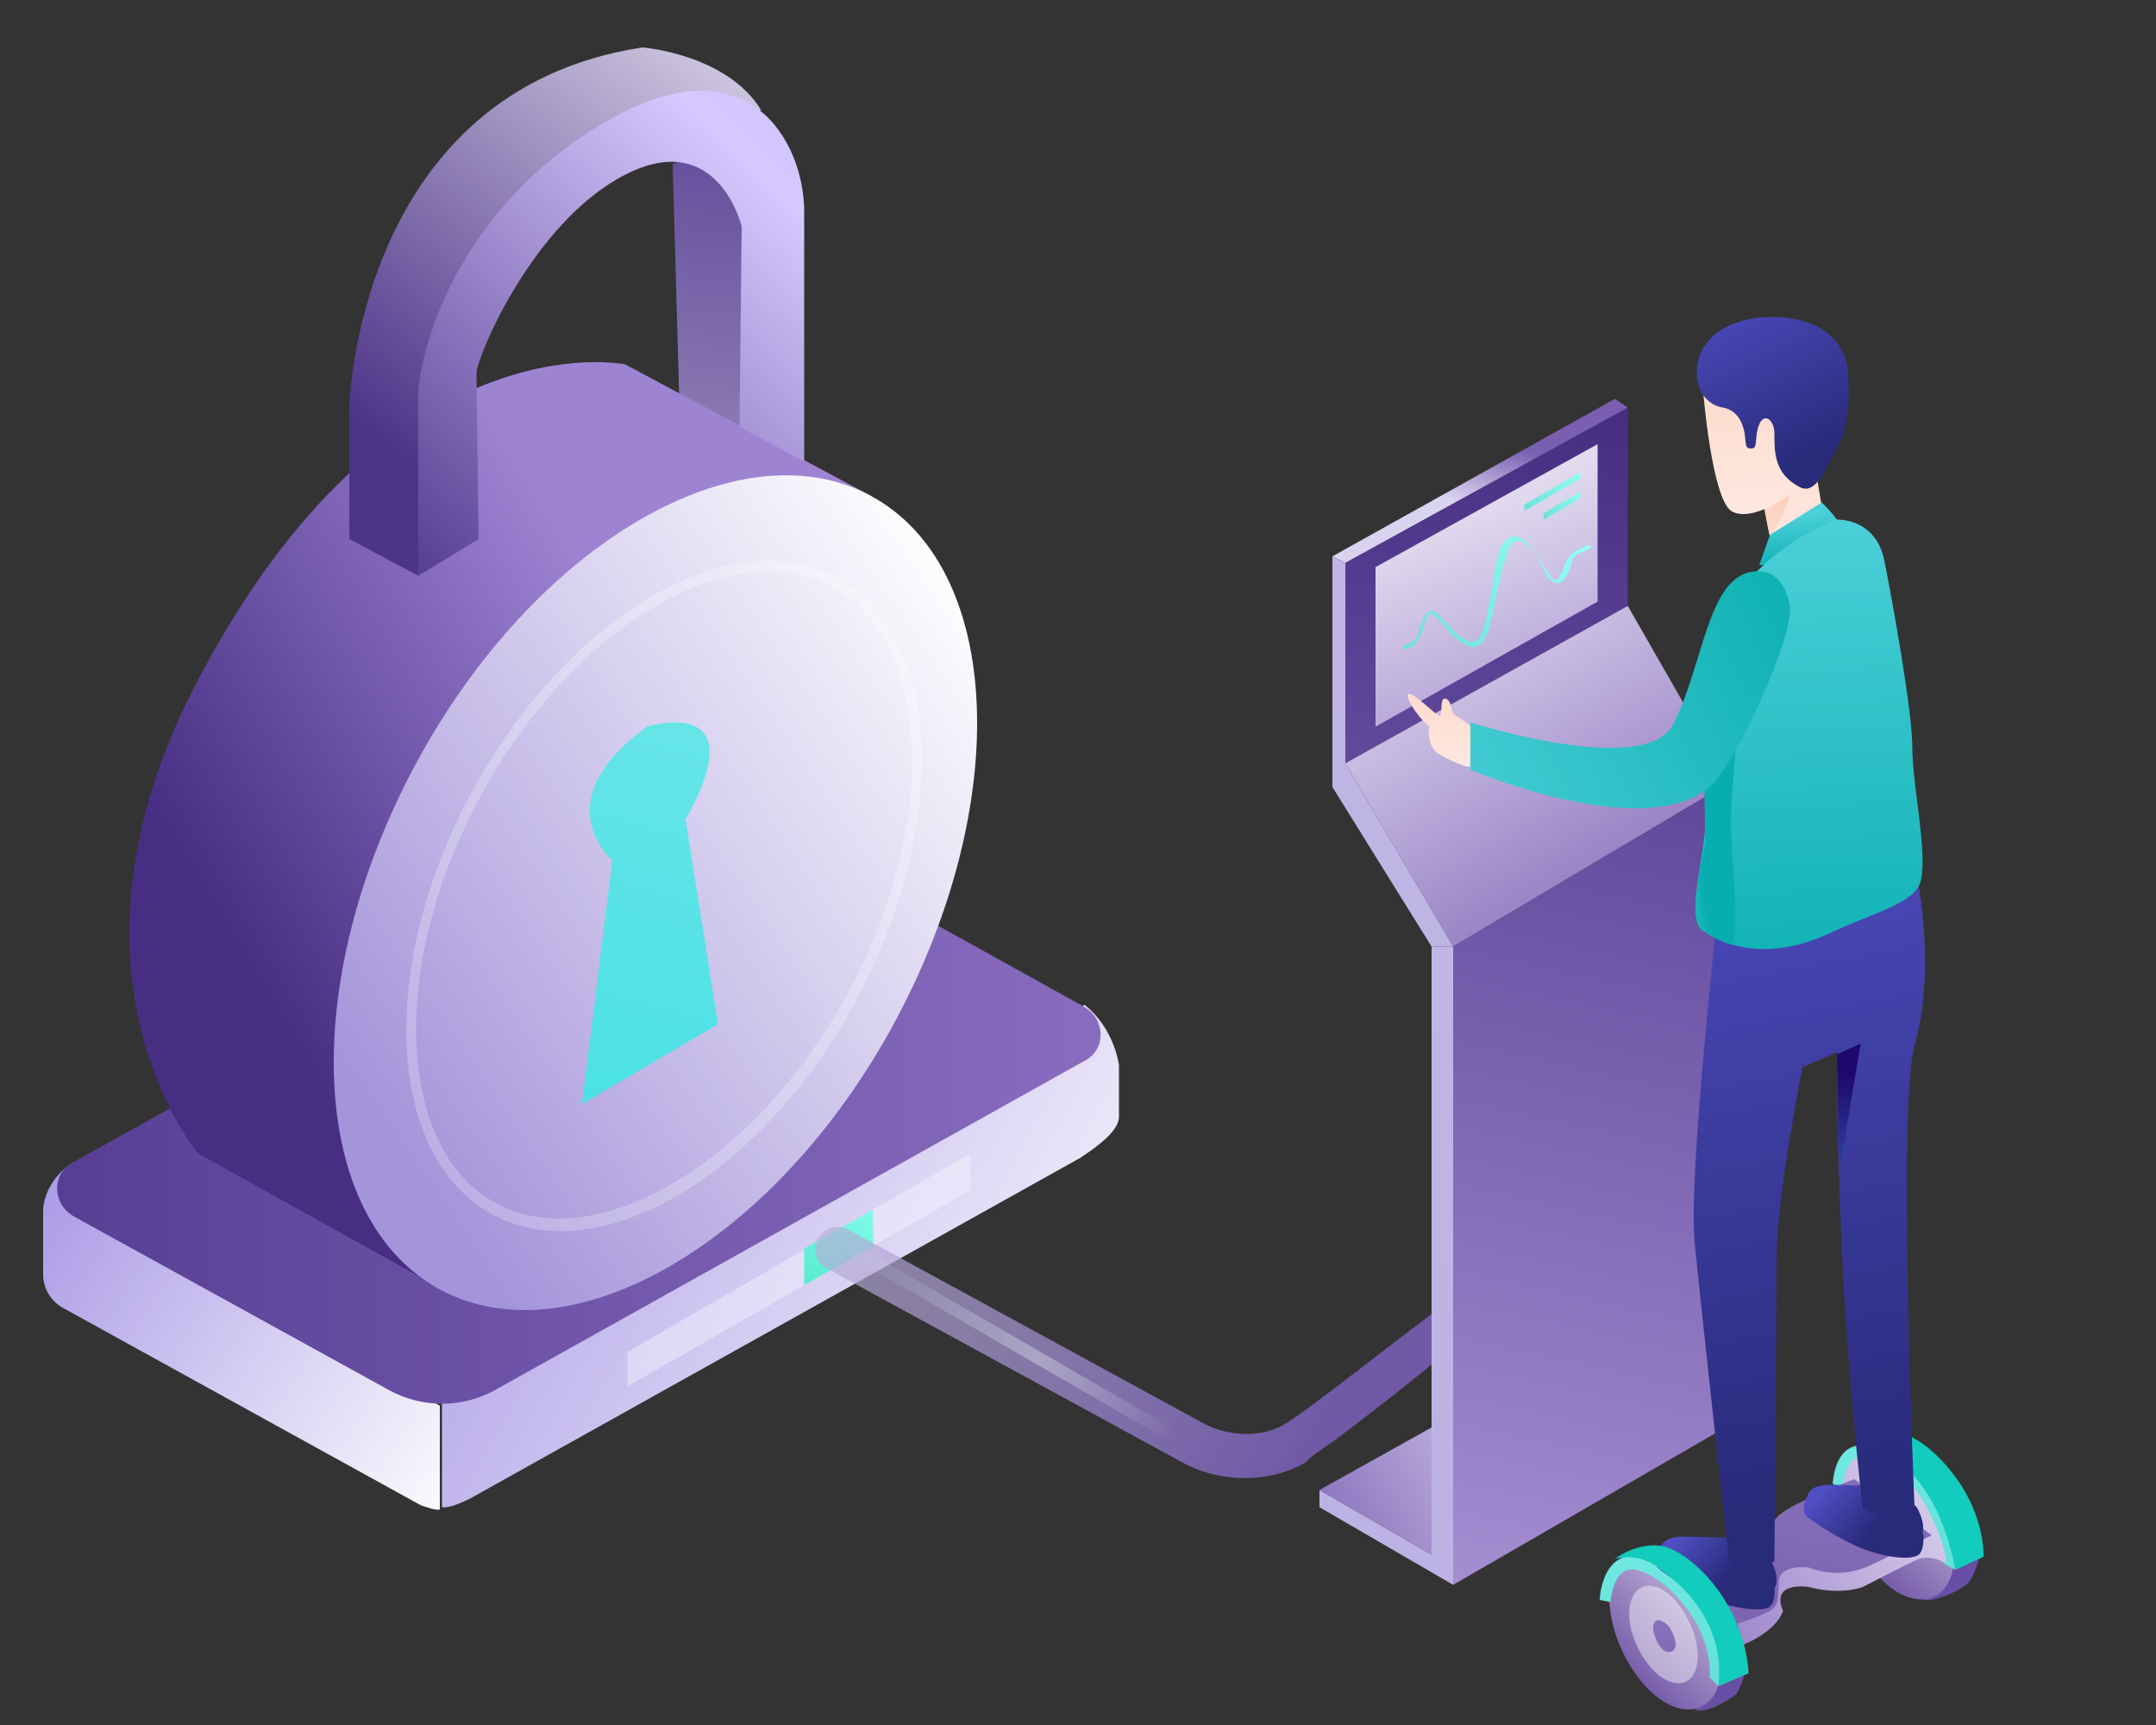 <?xml version="1.0" encoding="utf-8"?>
<!-- Generator: Adobe Illustrator 21.1.0, SVG Export Plug-In . SVG Version: 6.00 Build 0)  -->
<svg version="1.1" id="图层_1" xmlns="http://www.w3.org/2000/svg" xmlns:xlink="http://www.w3.org/1999/xlink" x="0px" y="0px"
	 viewBox="0 0 100 80" style="enable-background:new 0 0 100 80;" xml:space="preserve">
<rect x="0" y="0" width="100" height="80" fill="#333333" stroke="none"/>
<style type="text/css">
	.st0{fill:url(#XMLID_3_);}
	.st1{fill:url(#XMLID_4_);}
	.st2{fill:url(#XMLID_5_);}
	.st3{fill:url(#XMLID_6_);}
	.st4{fill:url(#XMLID_7_);}
	.st5{fill:url(#XMLID_8_);}
	.st6{fill:url(#XMLID_9_);}
	.st7{fill:url(#XMLID_1437_备份_1_);}
	.st8{fill:url(#XMLID_10_);}
	.st9{fill:url(#XMLID_11_);}
	.st10{opacity:0.4;fill:#FBF8FF;enable-background:new    ;}
	.st11{fill:url(#SVGID_1_);}
	.st12{fill:url(#SVGID_2_);}
	.st13{opacity:0.516;fill:url(#Shape_1_);enable-background:new    ;}
	.st14{fill:#E2FEFF;}
	.st15{fill:url(#XMLID_12_);}
	.st16{fill:url(#XMLID_13_);}
	.st17{fill:url(#XMLID_14_);}
	.st18{fill:url(#XMLID_15_);}
	.st19{fill:url(#XMLID_16_);}
	.st20{fill:url(#XMLID_17_);}
	.st21{fill:url(#XMLID_18_);}
	.st22{fill:url(#XMLID_19_);}
	.st23{fill:url(#XMLID_20_);}
	.st24{fill:url(#XMLID_21_);}
	.st25{fill:url(#XMLID_22_);}
	.st26{fill:url(#XMLID_23_);}
	.st27{fill:url(#XMLID_24_);}
	.st28{fill:url(#XMLID_25_);}
	.st29{fill:url(#XMLID_26_);}
	.st30{fill:url(#XMLID_27_);}
	.st31{fill:url(#XMLID_28_);}
	.st32{fill:url(#XMLID_29_);}
	.st33{fill:#EE585C;}
	.st34{fill:url(#XMLID_30_);}
	.st35{fill:url(#XMLID_31_);}
	.st36{fill:#FFFFFF;fill-opacity:0.435;}
	.st37{fill:url(#XMLID_32_);}
	.st38{fill:url(#Path_15_);}
	.st39{fill:url(#Path_16_);}
	.st40{fill:url(#Path_17_);}
	.st41{fill:url(#Path_18_);}
	.st42{fill:url(#Path_19_);}
	.st43{fill:url(#Path_20_);}
	.st44{fill:url(#Path_21_);}
	.st45{fill:url(#Path_22_);}
	.st46{fill:url(#Path_23_);}
	.st47{fill:url(#Path_24_);}
	.st48{fill:url(#Path_25_);}
	.st49{fill:url(#Path_26_);}
	.st50{fill:url(#Path_27_);}
	.st51{fill:url(#XMLID_33_);}
	.st52{fill:url(#Path_28_);}
	.st53{fill:url(#Path_29_);}
</style>
<title>Icon/实物类/glht@2x</title>
<desc>Created with Sketch.</desc>
<linearGradient id="XMLID_3_" gradientUnits="userSpaceOnUse" x1="-336.779" y1="424.792" x2="-337.998" y2="425.282" gradientTransform="matrix(31.461 0 0 -23.242 10651.229 9937.526)">
	<stop  offset="0" style="stop-color:#FFFFFF"/>
	<stop  offset="1" style="stop-color:#AB9BE6"/>
</linearGradient>
<path id="XMLID_1445_" class="st0" d="M20.5,65.1l0,4.8c0,0,0.3,0.1,1.3-0.4l28.3-15.8c0.6-0.4,1.8-1.2,1.8-1.9l0-2.4
	c0,0-0.2-1.7-1.6-2.8L20.5,65.1z"/>
<linearGradient id="XMLID_4_" gradientUnits="userSpaceOnUse" x1="-328.88" y1="417.89" x2="-330.1" y2="418.579" gradientTransform="matrix(18.409 0 0 -16.136 6077.791 6810.935)">
	<stop  offset="0" style="stop-color:#FFFFFF"/>
	<stop  offset="1" style="stop-color:#AB9BE6"/>
</linearGradient>
<path id="XMLID_1444_" class="st1" d="M19.5,69.8L3,60.7c-0.6-0.3-1-0.9-1-1.6l0-3c0,0,0-1.3,1.4-2.2l17,11.3l0,4.8
	C20.3,70.1,19.5,69.8,19.5,69.8z"/>
<linearGradient id="XMLID_5_" gradientUnits="userSpaceOnUse" x1="-341.793" y1="427.3" x2="-340.793" y2="427.3" gradientTransform="matrix(48.423 0 0 -27.197 16553.207 11672.952)">
	<stop  offset="0" style="stop-color:#573E94"/>
	<stop  offset="1" style="stop-color:#896CBF"/>
</linearGradient>
<path id="XMLID_1443_" class="st2" d="M35.7,38.6l14.6,8.1c1,0.6,1,2,0,2.5L22.9,64.5c-1.5,0.8-3.3,0.8-4.8,0L3.4,56.4
	c-1-0.6-1-2,0-2.5l27.5-15.3C32.4,37.7,34.2,37.7,35.7,38.6z"/>
<linearGradient id="XMLID_6_" gradientUnits="userSpaceOnUse" x1="-266.181" y1="407.736" x2="-265.967" y2="412.478" gradientTransform="matrix(4.23 0 0 -12.397 1158.433 5115.352)">
	<stop  offset="0" style="stop-color:#FFFFFF"/>
	<stop  offset="1" style="stop-color:#573E92"/>
</linearGradient>
<path id="XMLID_1440_" class="st3" d="M31.2,7.6l0.3,10.7l2.9,1.6c0,0,1.5-9.6,0.9-10.3C34.6,8.7,33.7,6.8,31.2,7.6z"/>
<linearGradient id="XMLID_7_" gradientUnits="userSpaceOnUse" x1="-338.678" y1="431.882" x2="-338.165" y2="432.261" gradientTransform="matrix(34.389 0 0 -42.593 11658.873 18441.231)">
	<stop  offset="0" style="stop-color:#472E83"/>
	<stop  offset="1" style="stop-color:#9F83D3"/>
</linearGradient>
<path id="XMLID_1439_" class="st4" d="M40.4,23L29,16.9c0,0-10.9-2.3-19.8,14.6c-7.2,13.6,0,22,0,22l10.6,5.9L40.4,23z"/>
<linearGradient id="XMLID_8_" gradientUnits="userSpaceOnUse" x1="-329.328" y1="427.46" x2="-330.524" y2="425.564" gradientTransform="matrix(19.089 0 0 -24.539 6329.213 10464.98)">
	<stop  offset="0" style="stop-color:#FFFFFF"/>
	<stop  offset="0.366" style="stop-color:#FBFBFF"/>
	<stop  offset="1" style="stop-color:#4E3489"/>
</linearGradient>
<path id="XMLID_1438_" class="st5" d="M19.4,26.7L16.2,25v-6.2c0,0,0.4-14.6,13.6-16.6c0,0,3.9,0.3,5.5,2.9c0,0-9.9,2.3-12.1,5.7
	C21,14.3,19.4,26.7,19.4,26.7z"/>
<linearGradient id="XMLID_9_" gradientUnits="userSpaceOnUse" x1="-336.353" y1="431.641" x2="-337.198" y2="430.89" gradientTransform="matrix(29.874 0 0 -38.72 10092.567 16738.531)">
	<stop  offset="0" style="stop-color:#FFFFFF"/>
	<stop  offset="1" style="stop-color:#A494DA"/>
</linearGradient>
<path id="XMLID_1437_" class="st6" d="M19.3,35.4c-5.5,10.2-5,21.1,1.1,24.4S36,57.6,41.5,47.4s5-21.1-1.1-24.4S24.8,25.2,19.3,35.4
	z"/>
<linearGradient id="XMLID_1437_备份_1_" gradientUnits="userSpaceOnUse" x1="-333.958" y1="429.419" x2="-333.958" y2="428.419" gradientTransform="matrix(24 0 0 -31 8045.815 13338)">
	<stop  offset="0" style="stop-color:#FFFFFF;stop-opacity:0.267"/>
	<stop  offset="1" style="stop-color:#FFFFFF;stop-opacity:0.232"/>
</linearGradient>
<path id="XMLID_1437_备份" class="st7" d="M21.9,36.7c4.4-8.1,12-12.6,16.9-9.9s5.3,11.4,0.9,19.6s-12,12.6-16.9,9.9
	S17.5,44.8,21.9,36.7z M38.6,27.2c-4.6-2.5-12,1.8-16.3,9.7C18,44.8,18.4,53.3,23,55.8c4.6,2.5,12-1.8,16.3-9.7
	C43.6,38.2,43.2,29.7,38.6,27.2z"/>
<linearGradient id="XMLID_10_" gradientUnits="userSpaceOnUse" x1="-327.928" y1="425.895" x2="-329.402" y2="423.977" gradientTransform="matrix(17.943 0 0 -22.536 5932.59 9583.514)">
	<stop  offset="0" style="stop-color:#FFFFFF"/>
	<stop  offset="0.137" style="stop-color:#FBFBFF"/>
	<stop  offset="0.476" style="stop-color:#D3C6FF"/>
	<stop  offset="0.514" style="stop-color:#D6C9FF"/>
	<stop  offset="1" style="stop-color:#5A4094"/>
</linearGradient>
<path id="XMLID_1436_" class="st8" d="M22.2,25l-2.8,1.7v-8.6c0.4-3.8,3.1-9.2,8.6-12.4c6.8-4,9.3,1,9.3,4.1s0,11.6,0,11.6l-3-1.6
	l0.1-9.3c0,0-1.1-4.6-5.4-2.4c-4.3,2.2-6.9,8.5-6.9,9.2S22.2,25,22.2,25z"/>
<linearGradient id="XMLID_11_" gradientUnits="userSpaceOnUse" x1="-292.662" y1="421.313" x2="-292.876" y2="419.141" gradientTransform="matrix(6.266 0 0 -17.598 1865.066 7435.398)">
	<stop  offset="0" style="stop-color:#78E7E9"/>
	<stop  offset="1" style="stop-color:#40E0E5"/>
</linearGradient>
<path id="XMLID_1435_" class="st9" d="M28.4,39.9c0,0-3.2-2.7,1.6-6.2c0,0,5.1-1.6,1.8,4.3l1.5,9.5L27,51.2L28.4,39.9z"/>
<polygon id="Shape" class="st10" points="29.1,64.3 45,55.2 45,53.5 29.1,62.7 "/>
<linearGradient id="SVGID_1_" gradientUnits="userSpaceOnUse" x1="-239.26" y1="340.123" x2="-240.649" y2="337.951" gradientTransform="matrix(3.215 0 0 -3.539 810.19 1257.939)">
	<stop  offset="0" style="stop-color:#94FFF6"/>
	<stop  offset="1" style="stop-color:#40E5C0"/>
</linearGradient>
<polygon class="st11" points="37.3,59.6 40.5,57.8 40.5,56.1 37.3,57.9 "/>
<linearGradient id="SVGID_2_" gradientUnits="userSpaceOnUse" x1="-358.337" y1="471.152" x2="-359.853" y2="471.468" gradientTransform="matrix(-31.526 0 0 11.624 -11282.201 -5416.537)">
	<stop  offset="0" style="stop-color:#F1F1FF;stop-opacity:0.377"/>
	<stop  offset="1" style="stop-color:#7159A8"/>
</linearGradient>
<path class="st12" d="M38.8,56.9c0.2,0,0.3,0,0.5,0.1l16.5,9c1.1,0.6,2.6,0.7,3.7,0.1c0.7-0.4,2.1-1.5,2.9-2.1
	c1.3-1,3.5-2.7,6.7-5.1c0.5,0.9,0.4,1.6-0.2,2.2c-1.4,1.4-5,4.2-7,5.7c-0.7,0.5-1.2,0.8-1.3,1c-1.7,1-4,1-5.8,0l-16.5-9
	c-0.5-0.3-0.6-0.9-0.4-1.3C38.1,57.1,38.5,56.9,38.8,56.9z"/>
<linearGradient id="Shape_1_" gradientUnits="userSpaceOnUse" x1="-368.456" y1="474.408" x2="-367.431" y2="474.056" gradientTransform="matrix(-17.939 0 0 10.642 -6553.704 -4984.401)">
	<stop  offset="0" style="stop-color:#F3FFFF;stop-opacity:0"/>
	<stop  offset="0.415" style="stop-color:#F3FFFF;stop-opacity:0.666"/>
	<stop  offset="1" style="stop-color:#E2FEFF;stop-opacity:0"/>
</linearGradient>
<path id="Shape_3_" class="st13" d="M38.3,56.9c-0.1,0-0.2,0.1-0.3,0.2c-0.1,0.1,0,0.3,0.1,0.4l17.3,10c0.1,0.1,0.3,0,0.4-0.1
	c0.1-0.1,0-0.3-0.1-0.4l-17.3-10C38.4,56.9,38.4,56.9,38.3,56.9z"/>
<path class="st14" d="M75.7,64.3c0.1,0,0.2,0.1,0.3,0.2c0.1,0.1,0,0.3-0.1,0.4l-9.2,5.6c-0.1,0.1-0.3,0-0.4-0.1
	c-0.1-0.1,0-0.3,0.1-0.4l9.2-5.6C75.6,64.4,75.7,64.3,75.7,64.3z"/>
<linearGradient id="XMLID_12_" gradientUnits="userSpaceOnUse" x1="-321.896" y1="418.196" x2="-321.83" y2="419.245" gradientTransform="matrix(13.101 0 0 -16.5 4285.773 6936.377)">
	<stop  offset="0" style="stop-color:#644A9D"/>
	<stop  offset="1" style="stop-color:#482E83"/>
</linearGradient>
<polygon id="XMLID_520_" class="st15" points="75.5,18.9 62.4,26.1 62.4,35.4 75.5,28.1 "/>
<linearGradient id="XMLID_13_" gradientUnits="userSpaceOnUse" x1="-329.273" y1="418.315" x2="-328.648" y2="417.378" gradientTransform="matrix(17.816 0 0 -15.787 5931.097 6631.406)">
	<stop  offset="0" style="stop-color:#E3DEF3"/>
	<stop  offset="0" style="stop-color:#E3DEF3"/>
	<stop  offset="1" style="stop-color:#8D74BE"/>
</linearGradient>
<polygon id="XMLID_519_" class="st16" points="62.4,35.4 67.4,43.9 80.2,36.3 75.5,28.1 "/>
<linearGradient id="XMLID_14_" gradientUnits="userSpaceOnUse" x1="-321.244" y1="431.491" x2="-321.335" y2="430.291" gradientTransform="matrix(12.827 0 0 -37.198 4195.149 16081.451)">
	<stop  offset="0" style="stop-color:#573E94"/>
	<stop  offset="1" style="stop-color:#A78FD3"/>
</linearGradient>
<polygon id="XMLID_518_" class="st17" points="67.4,43.9 67.4,73.5 80.2,66.1 80.2,36.3 "/>
<linearGradient id="XMLID_15_" gradientUnits="userSpaceOnUse" x1="-323.105" y1="392.857" x2="-322.908" y2="393.193" gradientTransform="matrix(13.705 0 0 -7.555 4495.866 2991.316)">
	<stop  offset="0" style="stop-color:#DAD3EF"/>
	<stop  offset="1" style="stop-color:#7A5FB1"/>
</linearGradient>
<polygon id="XMLID_517_" class="st18" points="75.5,18.9 74.9,18.5 61.8,25.8 62.4,26.1 "/>
<linearGradient id="XMLID_16_" gradientUnits="userSpaceOnUse" x1="-286.037" y1="421.15" x2="-286.132" y2="420.388" gradientTransform="matrix(5.592 0 0 -18.153 1664.422 7672.354)">
	<stop  offset="0" style="stop-color:#C0B5E5"/>
	<stop  offset="1" style="stop-color:#BFB5E5"/>
</linearGradient>
<polyline id="XMLID_516_" class="st19" points="61.8,25.8 61.8,36.5 66.4,43.9 67.4,43.9 62.4,35.4 62.4,26.1 "/>
<linearGradient id="XMLID_17_" gradientUnits="userSpaceOnUse" x1="-291.924" y1="429.466" x2="-292" y2="428.034" gradientTransform="matrix(6.178 0 0 -29.578 1868.188 12728.81)">
	<stop  offset="0" style="stop-color:#C2B8E6"/>
	<stop  offset="1" style="stop-color:#BDB2E4"/>
</linearGradient>
<polygon id="XMLID_515_" class="st20" points="66.4,43.9 66.4,72.1 61.2,69.1 61.2,69.9 67.4,73.5 67.4,43.9 "/>
<linearGradient id="XMLID_18_" gradientUnits="userSpaceOnUse" x1="-279.056" y1="380.861" x2="-281.041" y2="379.594" gradientTransform="matrix(5.155 0 0 -5.934 1511.204 2323.84)">
	<stop  offset="0" style="stop-color:#E1DCF3"/>
	<stop  offset="1" style="stop-color:#8F77C0"/>
</linearGradient>
<polygon id="XMLID_514_" class="st21" points="61.2,69.1 66.4,66.2 66.4,72.1 "/>
<linearGradient id="XMLID_19_" gradientUnits="userSpaceOnUse" x1="-315.099" y1="413.743" x2="-314.767" y2="412.666" gradientTransform="matrix(10.382 0 0 -13.075 3337.959 5427.543)">
	<stop  offset="0" style="stop-color:#FFFFFF"/>
	<stop  offset="1" style="stop-color:#B7A7D8"/>
</linearGradient>
<polygon id="XMLID_512_" class="st22" points="74.1,20.6 63.8,26.3 63.8,33.7 74.1,27.9 "/>
<linearGradient id="XMLID_20_" gradientUnits="userSpaceOnUse" x1="-307.681" y1="371.375" x2="-309.364" y2="370.602" gradientTransform="matrix(8.671 0 0 -5.173 2742.41 1947.082)">
	<stop  offset="0" style="stop-color:#94FFF6"/>
	<stop  offset="1" style="stop-color:#58D7CF"/>
</linearGradient>
<path id="XMLID_511_" class="st23" d="M70.1,24.9c0.4-0.1,0.8,0.2,1.2,0.9l0.4,0.6c0.1,0.1,0.2,0.3,0.2,0.3c0.1,0.2,0.2,0.2,0.3,0.2
	c0.1-0.1,0.3-0.4,0.4-0.8c0.1-0.2,0.2-0.3,0.3-0.4l0.1-0.1l0.6-0.3c0.1,0,0.1,0,0.2,0c0,0,0,0.1,0,0.1l0,0l-0.6,0.3
	c-0.2,0.1-0.3,0.2-0.3,0.4c-0.1,0.4-0.3,0.8-0.5,0.9c-0.2,0.1-0.4,0-0.6-0.2l-0.1-0.2l-0.1-0.2c0-0.1-0.2-0.3-0.2-0.4
	c-0.4-0.7-0.8-1-1.1-0.9c-0.3,0.1-0.5,0.7-0.8,2.1l-0.2,0.9c-0.2,1.1-0.4,1.6-0.7,1.8c-0.2,0.2-0.5,0.1-0.8-0.1
	c-0.1-0.1-0.3-0.2-0.5-0.4l-0.4-0.5l-0.2-0.2c0,0,0,0-0.1-0.1c-0.1-0.1-0.2-0.2-0.3-0.1c-0.1,0.1-0.1,0.2-0.2,0.3L66,29.2
	c-0.2,0.5-0.4,0.8-0.8,0.9c-0.1,0-0.1,0-0.1-0.1c0-0.1,0-0.1,0.1-0.1c0.3-0.1,0.5-0.2,0.6-0.6l0.1-0.3c0.1-0.3,0.2-0.5,0.3-0.6
	c0.2-0.1,0.3-0.1,0.5,0.1c0.1,0,0.1,0.1,0.2,0.2l0.4,0.4c0.2,0.3,0.4,0.4,0.6,0.5c0.2,0.2,0.4,0.2,0.6,0.1c0.2-0.1,0.4-0.7,0.6-1.9
	l0.1-0.4C69.4,25.7,69.6,25.1,70.1,24.9z"/>
<linearGradient id="XMLID_21_" gradientUnits="userSpaceOnUse" x1="-214.636" y1="243.322" x2="-216.319" y2="242.277" gradientTransform="matrix(2.619 0 0 -1.817 635.876 464.228)">
	<stop  offset="0" style="stop-color:#94FFF6"/>
	<stop  offset="1" style="stop-color:#58D7CF"/>
</linearGradient>
<polygon id="XMLID_381_" class="st24" points="70.7,23.7 73.3,22.2 73.3,21.9 70.7,23.4 "/>
<linearGradient id="XMLID_22_" gradientUnits="userSpaceOnUse" x1="-144.814" y1="166.485" x2="-146.497" y2="165.228" gradientTransform="matrix(1.719 0 0 -1.308 322.558 240.526)">
	<stop  offset="0" style="stop-color:#94FFF6"/>
	<stop  offset="1" style="stop-color:#58D7CF"/>
</linearGradient>
<polygon id="XMLID_380_" class="st25" points="71.6,24.1 73.3,23.1 73.3,22.8 71.6,23.8 "/>
<linearGradient id="XMLID_23_" gradientUnits="userSpaceOnUse" x1="-216.535" y1="302.569" x2="-215.721" y2="283.687" gradientTransform="matrix(2.631 0 0 -2.339 658.577 744.388)">
	<stop  offset="0" style="stop-color:#62479B"/>
	<stop  offset="1" style="stop-color:#6950A8"/>
</linearGradient>
<path id="XMLID_378_" class="st26" d="M91.9,71.9c0,0-0.3,1.2-0.6,1.5c-0.4,0.4-1.6,0.9-2.1,0.8c0,0,1.1-1.2,1.4-1.8L91.9,71.9z"/>
<linearGradient id="XMLID_24_" gradientUnits="userSpaceOnUse" x1="-281.08" y1="392.646" x2="-282.017" y2="391.346" gradientTransform="matrix(5.228 0 0 -7.359 1561.096 2953.236)">
	<stop  offset="0" style="stop-color:#FFFFFF"/>
	<stop  offset="1" style="stop-color:#7155A6"/>
</linearGradient>
<path id="XMLID_377_" class="st27" d="M85.5,69.7c0.3,2,1.7,4,3.1,4.4c1.4,0.4,2.3-0.8,2-2.8c-0.3-2-1.7-4-3.1-4.4
	C86,66.5,85.1,67.7,85.5,69.7z"/>
<linearGradient id="XMLID_25_" gradientUnits="userSpaceOnUse" x1="-286.551" y1="377.786" x2="-286.551" y2="378.786" gradientTransform="matrix(5.634 0 0 -5.77 1702.201 2252.728)">
	<stop  offset="0" style="stop-color:#60E1D7"/>
	<stop  offset="1" style="stop-color:#70E8E2"/>
</linearGradient>
<path id="XMLID_376_" class="st28" d="M90.7,72.8c0,0-0.2-3.3-2.9-5.3c0,0-2.5-1.7-2.8,1.3l5.3,3.8L90.7,72.8z"/>
<linearGradient id="XMLID_26_" gradientUnits="userSpaceOnUse" x1="-290.727" y1="384.387" x2="-290.799" y2="383.471" gradientTransform="matrix(6.037 0 0 -6.454 1843.834 2553.66)">
	<stop  offset="0" style="stop-color:#12CCBD"/>
	<stop  offset="1" style="stop-color:#54FFCA"/>
</linearGradient>
<path id="XMLID_375_" class="st29" d="M92,72.2c0,0,0.1-1.8-1.3-3.7c-1.4-1.9-2.8-2.3-3.4-2.1l-1.3,0.7c0,0,3.5-0.3,4.7,5.7L92,72.2
	z"/>
<linearGradient id="XMLID_27_" gradientUnits="userSpaceOnUse" x1="-198.655" y1="231.548" x2="-197.841" y2="219.584" gradientTransform="matrix(2.319 0 0 -1.641 538.849 442.262)">
	<stop  offset="0" style="stop-color:#62479B"/>
	<stop  offset="1" style="stop-color:#6950A8"/>
</linearGradient>
<path id="XMLID_374_" class="st30" d="M80.9,77.7c0,0-0.2,0.7-0.4,0.9c-0.3,0.2-1.3,0.9-1.9,0.7c0,0,0.7-0.6,1-1.2L80.9,77.7z"/>
<linearGradient id="XMLID_28_" gradientUnits="userSpaceOnUse" x1="-312.032" y1="400.196" x2="-313.786" y2="399.076" gradientTransform="matrix(9.884 0 0 -8.74 3181.053 3562.966)">
	<stop  offset="0" style="stop-color:#FFFFFF"/>
	<stop  offset="1" style="stop-color:#9F87CD"/>
</linearGradient>
<path id="XMLID_373_" class="st31" d="M90.3,72.5c0,0-0.7-0.4-1.3-0.2c-0.5,0.2-2.6,1.3-2.6,1.3s-1,0.4-2.5,0c0,0-1.8-0.3-1.2,1.1
	c0,0-0.2,0.9-1.9,1.6l-0.3-1.4c0,0,0.1-2.5,3.7-2.7c3.5-0.2,1.3-3.5,1.3-3.5s0.2-1.8,1.8-1.1C88.8,68.5,90,70.7,90.3,72.5z"/>
<linearGradient id="XMLID_29_" gradientUnits="userSpaceOnUse" x1="-281.083" y1="392.642" x2="-282.021" y2="391.342" gradientTransform="matrix(5.229 0 0 -7.359 1550.4 2958.166)">
	<stop  offset="0" style="stop-color:#FFFFFF"/>
	<stop  offset="1" style="stop-color:#7155A6"/>
</linearGradient>
<path id="XMLID_372_" class="st32" d="M74.7,74.8c0.3,2,1.7,4,3.1,4.4c1.4,0.4,2.3-0.8,2-2.8c-0.3-2-1.7-4-3.1-4.4
	C75.2,71.6,74.4,72.9,74.7,74.8z"/>
<path id="XMLID_371_" class="st33" d="M81.1,77.6l-1.4,0.6c0,0,0.2-2.3-2.3-5c0,0-0.9-0.9-2.3-0.8c0,0,0.9-0.9,2.2-0.6
	C78.5,72,80.9,74.4,81.1,77.6z"/>
<linearGradient id="XMLID_30_" gradientUnits="userSpaceOnUse" x1="-286.299" y1="380.803" x2="-286.299" y2="381.803" gradientTransform="matrix(5.611 0 0 -6.064 1683.363 2387.601)">
	<stop  offset="0" style="stop-color:#60E1D7"/>
	<stop  offset="1" style="stop-color:#70E8E2"/>
</linearGradient>
<path id="XMLID_370_" class="st34" d="M74.2,74.2l0.5,0.1c0,0,0.1-2,1.5-1.4c0.3,0.1,0.6,0.3,1,0.6c1.1,0.9,2.2,2.5,2.1,4.3l0.4,0.4
	c0,0,0.6-3-2.2-5.2C74.7,70.8,74.2,73.6,74.2,74.2z"/>
<linearGradient id="XMLID_31_" gradientUnits="userSpaceOnUse" x1="-317.977" y1="386.662" x2="-317.873" y2="387.022" gradientTransform="matrix(11.412 0 0 -6.689 3711.815 2659.598)">
	<stop  offset="0" style="stop-color:#7E65B2"/>
	<stop  offset="1" style="stop-color:#856CB8"/>
</linearGradient>
<path id="XMLID_369_" class="st35" d="M86,68.6l3.6,2.6c0,0-2.8,1.4-3.1,1.5c-0.3,0.1-1.3,0.5-2.6,0c0,0-1.4-0.2-1.4,0.7
	c0,0.9-0.1,1.1-0.4,1.3c-0.3,0.2-1.5,0.6-1.5,0.6l-2.4-3c0,0,0.6-0.4,1.4-0.3c0.8,0.1,2.5,0.4,2.5-0.3c0-0.8-0.1-0.9,0.3-1.3
	C82.8,69.8,86,68.6,86,68.6z"/>
<path id="XMLID_368_" class="st36" d="M75.6,75.3c0.2,1.2,1.1,2.5,1.9,2.7c0.9,0.3,1.4-0.5,1.2-1.7c-0.2-1.2-1.1-2.5-1.9-2.7
	C76,73.3,75.4,74.1,75.6,75.3z"/>
<linearGradient id="XMLID_32_" gradientUnits="userSpaceOnUse" x1="-9.947" y1="212.597" x2="-9.635" y2="188.64" gradientTransform="matrix(1.03 0 0 -1.45 87.192 355.549)">
	<stop  offset="0" style="stop-color:#FFFFFF"/>
	<stop  offset="1" style="stop-color:#6C4FAA"/>
</linearGradient>
<path id="XMLID_367_" class="st37" d="M76.7,75.7c0.1,0.4,0.3,0.8,0.6,0.9c0.3,0.1,0.5-0.2,0.4-0.5c-0.1-0.4-0.3-0.8-0.6-0.9
	C76.8,75,76.6,75.3,76.7,75.7z"/>
<linearGradient id="Path_15_" gradientUnits="userSpaceOnUse" x1="-285.554" y1="322.115" x2="-286.174" y2="322.443" gradientTransform="matrix(5.556 0 0 -3.035 1666.686 1051.239)">
	<stop  offset="0" style="stop-color:#282A7A"/>
	<stop  offset="1" style="stop-color:#514FC5"/>
</linearGradient>
<path id="Path" class="st38" d="M82.3,73.5c0,0,0.1,0.7-0.2,1s-1.8,0.1-2.9-0.4c-1.1-0.5-2.3-1.3-2.4-1.5c-0.1-0.2,0-0.7,0.2-0.9
	S82.3,73.5,82.3,73.5z"/>
<linearGradient id="Path_16_" gradientUnits="userSpaceOnUse" x1="-283.115" y1="313.187" x2="-283.735" y2="313.493" gradientTransform="matrix(5.352 0 0 -2.82 1595.763 955.88)">
	<stop  offset="0" style="stop-color:#282A7A"/>
	<stop  offset="1" style="stop-color:#514FC5"/>
</linearGradient>
<path id="Path_1_" class="st39" d="M82.1,72.3c0,0,0.8,1.3-0.2,1.7c-1.2,0.5-5.3-1.6-4.8-2.4c0.4-0.5,1.3-0.3,2.7-0.3
	C81.3,71.3,82.1,72.3,82.1,72.3z"/>
<linearGradient id="Path_17_" gradientUnits="userSpaceOnUse" x1="-285.554" y1="322.124" x2="-286.174" y2="322.452" gradientTransform="matrix(5.556 0 0 -3.036 1673.571 1048.993)">
	<stop  offset="0" style="stop-color:#282A7A"/>
	<stop  offset="1" style="stop-color:#514FC5"/>
</linearGradient>
<path id="Path_2_" class="st40" d="M89.2,71.1c0,0,0.1,0.7-0.2,1c-0.4,0.3-1.8,0.1-2.9-0.4c-1.1-0.5-2.3-1.3-2.4-1.5
	c-0.1-0.2,0-0.7,0.2-0.9C84.1,69.1,89.2,71.1,89.2,71.1z"/>
<linearGradient id="Path_18_" gradientUnits="userSpaceOnUse" x1="-283.115" y1="313.187" x2="-283.735" y2="313.493" gradientTransform="matrix(5.352 0 0 -2.82 1602.647 953.533)">
	<stop  offset="0" style="stop-color:#282A7A"/>
	<stop  offset="1" style="stop-color:#514FC5"/>
</linearGradient>
<path id="Path_3_" class="st41" d="M88.9,69.9c0,0,0.8,1.3-0.2,1.7c-1.2,0.5-5.3-1.6-4.8-2.4c0.4-0.5,1.3-0.3,2.7-0.3
	C88.1,69,88.9,69.9,88.9,69.9z"/>
<linearGradient id="Path_19_" gradientUnits="userSpaceOnUse" x1="-316.37" y1="429.238" x2="-316.438" y2="430.338" gradientTransform="matrix(10.874 0 0 -33.1 3524.615 14277.714)">
	<stop  offset="0" style="stop-color:#282A7A"/>
	<stop  offset="1" style="stop-color:#514FC5"/>
</linearGradient>
<path id="Path_4_" class="st42" d="M88.8,40.1c0,0,1.1,4.5,0,8.4c-0.8,2.8,0,21.4,0,21.4s-0.8,0.9-2.4,0.1c0,0-0.8-6.9-1-12.8
	c-0.2-4.3-0.2-7.8-0.2-8.4l-1.6,0.7c0,0-1.2,6-1.2,8.9s-0.1,14-0.1,14s-0.9,0.7-2.1,0c0,0-1.3-11.7-1.6-14.8
	c-0.3-3.1,1.1-15.6,1.1-15.6S85.7,38.5,88.8,40.1z"/>
<linearGradient id="Path_20_" gradientUnits="userSpaceOnUse" x1="-229.312" y1="346.738" x2="-229.403" y2="348.297" gradientTransform="matrix(2.929 0 0 -3.864 754.973 1365.932)">
	<stop  offset="0" style="stop-color:#FFECE6"/>
	<stop  offset="1" style="stop-color:#FCDACA"/>
</linearGradient>
<path id="Path_5_" class="st43" d="M81.6,22.3c0,0,0.4,2.3,0.5,2.6c0.1,0.3,2.1-0.9,2.4-1.4l-0.4-2.4C84.2,21.1,82.4,21.4,81.6,22.3
	z"/>
<linearGradient id="Path_21_" gradientUnits="userSpaceOnUse" x1="-122.07" y1="330.007" x2="-121.914" y2="331.349" gradientTransform="matrix(1.54 0 0 -3.284 270.13 1110.758)">
	<stop  offset="0" style="stop-color:#FFECE6"/>
	<stop  offset="1" style="stop-color:#FCCBB5"/>
</linearGradient>
<path id="Path_6_" class="st44" d="M81.6,22.3l0.5,2.6c0,0,0.9-1.3,1-2.5C83.2,22.4,83.2,20.7,81.6,22.3z"/>
<linearGradient id="Path_22_" gradientUnits="userSpaceOnUse" x1="-251.182" y1="318.942" x2="-251.303" y2="319.748" gradientTransform="matrix(3.588 0 0 -2.965 984.879 972.04)">
	<stop  offset="0" style="stop-color:#08AEAF"/>
	<stop  offset="1" style="stop-color:#4BCFD9"/>
</linearGradient>
<path id="Path_7_" class="st45" d="M84.5,23.3c0,0,0.5,0.5,0.7,0.8c0,0-1.3,2.3-3.6,2.1l0.5-1.4L84.5,23.3z"/>
<linearGradient id="Path_23_" gradientUnits="userSpaceOnUse" x1="-315.452" y1="421.743" x2="-315.486" y2="422.925" gradientTransform="matrix(10.563 0 0 -19.863 3416.282 8424.758)">
	<stop  offset="0" style="stop-color:#08AEAF"/>
	<stop  offset="1" style="stop-color:#4BCFD9"/>
</linearGradient>
<path id="Path_8_" class="st46" d="M85.2,24.1c0,0,1.8-0.1,2.2,1.9c0.4,2,1.3,7,1.3,8.7c0,1.7,0.7,4.8,0.4,6.1
	c-0.2,1.1-2.2,1.5-4.5,2.6c-3,1.3-5.1,0.2-5.7-0.3c-0.7-0.6,0.2-3.6,0.2-5c0-1.3-0.1-4,0-4.8c0.1-0.8-0.1-4.6,2.6-7
	C83.2,24.8,85.2,24.1,85.2,24.1z"/>
<linearGradient id="Path_24_" gradientUnits="userSpaceOnUse" x1="-200.591" y1="415.873" x2="-200.982" y2="415.522" gradientTransform="matrix(2.355 0 0 -14.779 551.405 6187.445)">
	<stop  offset="0" style="stop-color:#08AEAF"/>
	<stop  offset="1" style="stop-color:#4BCFD9"/>
</linearGradient>
<path id="Path_9_" class="st47" d="M81,29c0,0-0.6,6.4-0.7,8.6c-0.1,1.7,0.5,5.7,0,6.2c0,0-0.5-0.1-1.2-0.6c-0.9-0.6-0.1-3.4,0-4.2
	c0-0.6-0.1-2.9,0-4.6c0-2,0.3-5,0.7-5.3C80.1,28.9,81,29,81,29z"/>
<linearGradient id="Path_25_" gradientUnits="userSpaceOnUse" x1="-283.288" y1="375.685" x2="-283.431" y2="377.243" gradientTransform="matrix(5.361 0 0 -5.612 1600.775 2134.039)">
	<stop  offset="0" style="stop-color:#FFECE6"/>
	<stop  offset="1" style="stop-color:#FCDACA"/>
</linearGradient>
<path id="Path_10_" class="st48" d="M79,18.2c0,0,0.4,4.9,1.3,5.5c1,0.6,2.9-0.9,2.9-0.9s2.1-2.1,0.6-3.3S79,18.2,79,18.2z"/>
<linearGradient id="Path_26_" gradientUnits="userSpaceOnUse" x1="-299.406" y1="395.856" x2="-299.887" y2="396.956" gradientTransform="matrix(7.142 0 0 -8.107 2222.14 3230.562)">
	<stop  offset="0" style="stop-color:#282A7A"/>
	<stop  offset="1" style="stop-color:#514FC5"/>
</linearGradient>
<path id="Path_11_" class="st49" d="M85.2,20.8c-0.4,0.6-0.9,2.2-1.7,1.8c-1.2-0.6-1.2-1.6-1.2-2.5c0-0.7-0.6-1.1-0.8-0.1
	c-0.1,0.6,0,0.8-0.3,0.8c-0.3,0-0.2-0.3-0.3-0.8s-0.4-1-1-1.1c-0.6-0.1-1.1-0.6-1.2-1.4c-0.1-1.9,1.6-2.8,3.5-2.8
	c2.5,0,3.4,1.4,3.5,2.4C85.8,18.2,85.8,19.8,85.2,20.8z"/>
<linearGradient id="Path_27_" gradientUnits="userSpaceOnUse" x1="-27.241" y1="379.677" x2="-27.186" y2="381.154" gradientTransform="matrix(1.086 0 0 -6.025 115.264 2346.282)">
	<stop  offset="0" style="stop-color:#3D7ADD"/>
	<stop  offset="1" style="stop-color:#1F096C"/>
</linearGradient>
<polygon id="Path_12_" class="st50" points="85.2,48.9 86.3,48.4 85.3,54.4 "/>
<linearGradient id="XMLID_33_" gradientUnits="userSpaceOnUse" x1="-291.537" y1="384.734" x2="-291.611" y2="383.817" gradientTransform="matrix(6.123 0 0 -6.495 1862.782 2576.902)">
	<stop  offset="0" style="stop-color:#12CCBD"/>
	<stop  offset="1" style="stop-color:#54FFCA"/>
</linearGradient>
<path id="XMLID_365_" class="st51" d="M81.1,77.6l-1.4,0.6c0,0,0.6-2.9-2.4-5.2c-0.5-0.4-1.2-1-2.4-0.7c0,0,1-0.8,2.2-0.6
	C78.5,72,80.9,74.4,81.1,77.6z"/>
<linearGradient id="Path_28_" gradientUnits="userSpaceOnUse" x1="-324.242" y1="407.959" x2="-325.692" y2="407.453" gradientTransform="matrix(14.842 0 0 -10.973 4898.951 4506.423)">
	<stop  offset="0" style="stop-color:#08AEAF"/>
	<stop  offset="1" style="stop-color:#4BCFD9"/>
</linearGradient>
<path id="Path_13_" class="st52" d="M81.7,26.5c0,0,1,0,1.3,1.5c0.3,1.5-2.6,7.5-3.6,8.4c-3,2.8-11.2-0.7-11.2-0.7v-2.2
	c0,0,8.1,2.6,9.4,0.1C79.1,30.7,79.2,26.3,81.7,26.5z"/>
<linearGradient id="Path_29_" gradientUnits="userSpaceOnUse" x1="-228.192" y1="334.142" x2="-228.306" y2="335.7" gradientTransform="matrix(2.903 0 0 -3.402 729.406 1173.591)">
	<stop  offset="0" style="stop-color:#FFECE6"/>
	<stop  offset="1" style="stop-color:#FCDACA"/>
</linearGradient>
<path id="Path_14_" class="st53" d="M68.2,33.7c0-0.1-0.7-0.5-0.8-0.6c-0.1-0.2-0.1-0.7-0.4-0.7c-0.2,0-0.1,0.6-0.2,0.8
	c-0.1,0.1-1.3-1.2-1.5-1c-0.1,0.3,0.7,1.3,1,1.5c-0.1,0.3,0,1.1,0.5,1.3c0.5,0.3,1.4,0.7,1.4,0.5V33.7z"/>
</svg>
